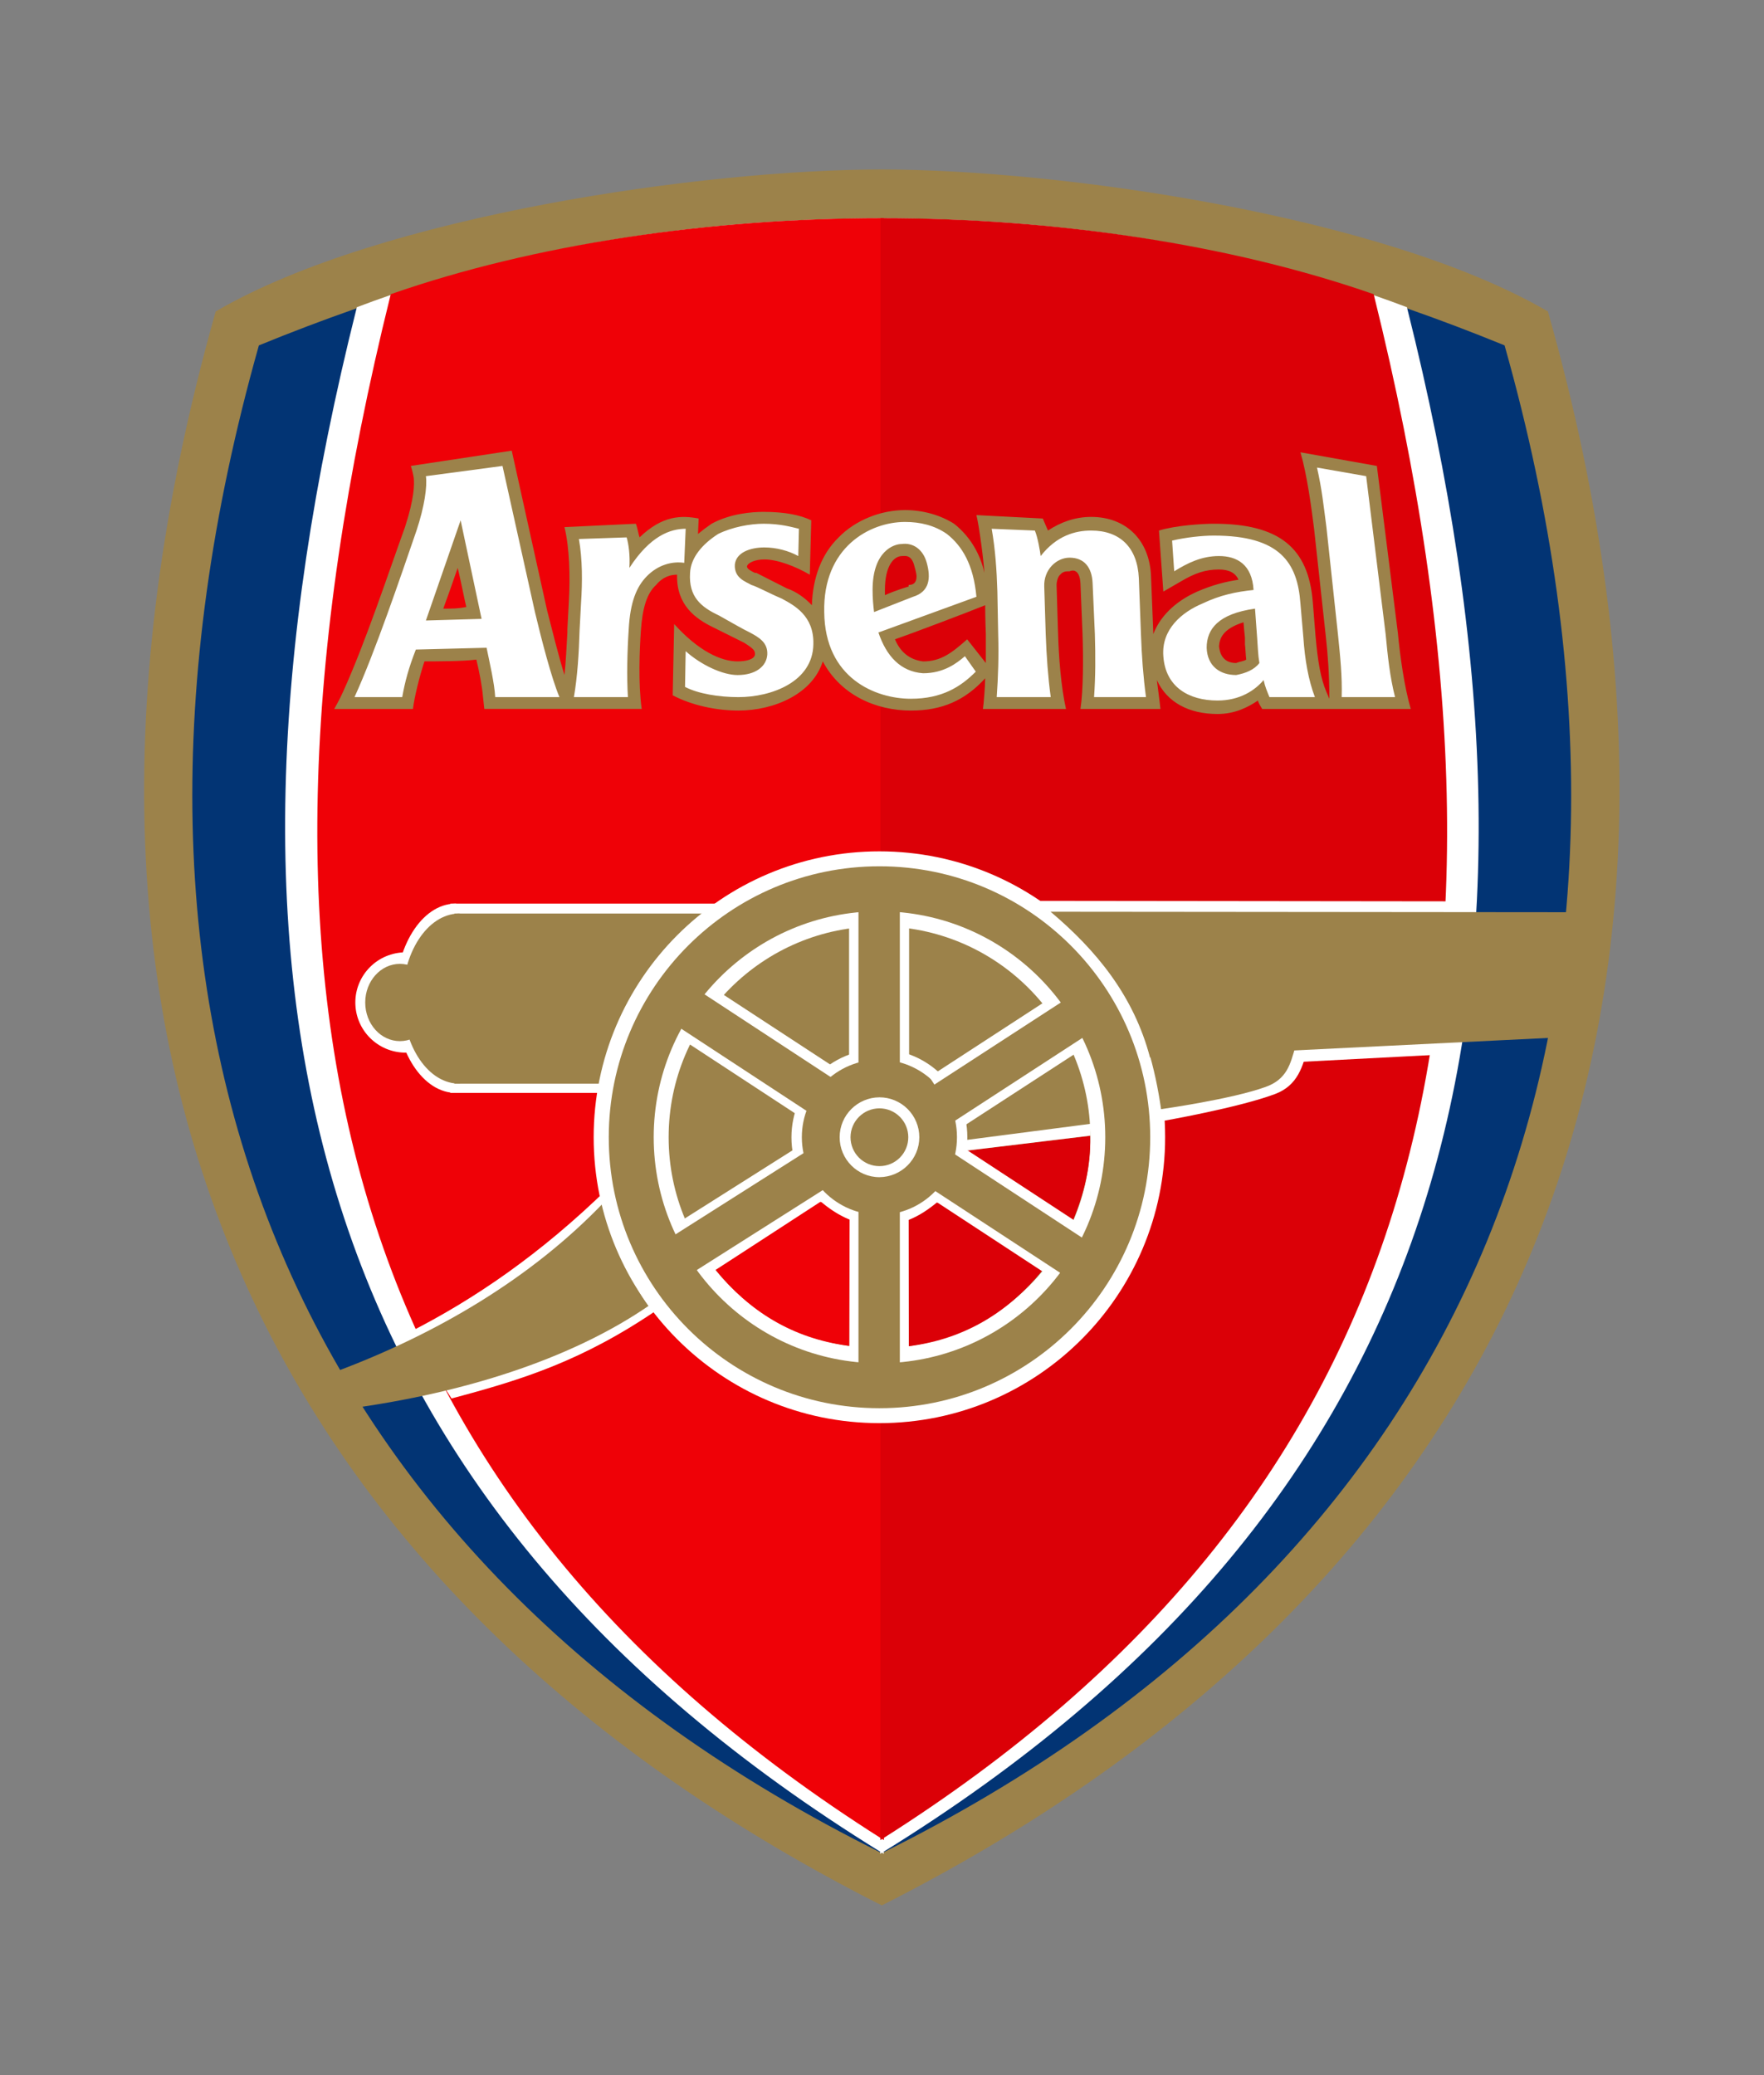 <?xml version="1.0" encoding="UTF-8"?>
<svg xmlns="http://www.w3.org/2000/svg" xmlns:xlink="http://www.w3.org/1999/xlink" width="357px" height="420px" viewBox="0 0 357 420" version="1.1">
<rect x="0" y="0" width="357" height="420" fill="#808080" stroke="none"/>
<g id="surface1">
<path style="fill-rule:nonzero;fill:rgb(61.176%,50.98%,29.02%);fill-opacity:1;stroke-width:0.793;stroke-linecap:butt;stroke-linejoin:miter;stroke:rgb(61.176%,50.98%,29.02%);stroke-opacity:1;stroke-miterlimit:282;" d="M 161.397 0.397 C 122.961 0.397 52.088 10.34 15.995 31.327 C -31.526 199.805 33.102 314.369 161.397 379.395 C 289.691 314.369 354.319 199.235 306.798 31.331 C 270.667 10.34 199.832 0.397 161.397 0.397 Z M 161.397 0.397 " transform="matrix(0.925,0,0,0.925,29.169,34.3)"/>
<path style="fill-rule:nonzero;fill:rgb(0.784%,20.392%,45.49%);fill-opacity:1;stroke-width:0.793;stroke-linecap:butt;stroke-linejoin:miter;stroke:rgb(0.784%,20.392%,45.49%);stroke-opacity:1;stroke-miterlimit:282;" d="M 161.397 11.227 C 123.636 11.227 81.118 16.056 25.435 38.787 C -16.019 185.847 32.072 303.718 161.397 367.962 C 290.721 303.718 338.774 185.847 297.324 38.787 C 241.637 16.056 199.157 11.227 161.397 11.227 Z M 161.397 11.227 " transform="matrix(0.925,0,0,0.925,29.169,34.3)"/>
<path style="fill-rule:nonzero;fill:rgb(100%,100%,100%);fill-opacity:1;stroke-width:0.793;stroke-linecap:butt;stroke-linejoin:miter;stroke:rgb(100%,100%,100%);stroke-opacity:1;stroke-miterlimit:282;" d="M 161.219 11.087 C 123.636 11.087 83.283 16.66 46.87 30.44 C 9.109 181.017 36.97 290.968 161.43 367.852 Z M 161.43 367.852 C 285.895 290.968 313.717 181.017 275.957 30.44 C 239.543 16.66 199.229 11.087 161.646 11.087 Z M 161.43 367.852 " transform="matrix(0.925,0,0,0.925,29.169,34.3)"/>
<path style="fill-rule:nonzero;fill:rgb(93.725%,0.392%,2.745%);fill-opacity:1;stroke-width:0.793;stroke-linecap:butt;stroke-linejoin:miter;stroke:rgb(93.725%,0.392%,2.745%);stroke-opacity:1;stroke-miterlimit:282;" d="M 161.43 11.049 C 123.636 11.049 85.378 16.77 54.288 27.599 C 15.176 185.421 46.587 291.998 161.468 364.833 Z M 161.43 11.049 " transform="matrix(0.925,0,0,0.925,29.169,34.3)"/>
<path style="fill-rule:nonzero;fill:rgb(85.882%,0%,2.745%);fill-opacity:1;stroke-width:0.793;stroke-linecap:butt;stroke-linejoin:miter;stroke:rgb(85.882%,0%,2.745%);stroke-opacity:1;stroke-miterlimit:282;" d="M 161.502 11.049 C 199.3 11.049 237.559 16.77 268.683 27.599 C 307.794 185.421 276.383 291.998 161.468 364.833 Z M 161.502 11.049 " transform="matrix(0.925,0,0,0.925,29.169,34.3)"/>
<path style=" stroke:none;fill-rule:nonzero;fill:rgb(100%,100%,100%);fill-opacity:1;" d="M 133.348 264.875 C 117.918 275.457 105.637 279.266 91.383 283.047 L 82.781 269.672 C 95.883 263.035 109.445 253.801 123.105 240.43 C 124.254 253.406 130.297 262.605 133.348 264.875 Z M 133.348 264.875 "/>
<path style=" stroke:none;fill-rule:nonzero;fill:rgb(61.176%,50.98%,29.02%);fill-opacity:1;" d="M 131.246 264.316 C 116.602 274.367 96.211 281.367 72.863 284.785 L 68.102 277.559 C 88.102 270.062 107.406 258.895 122.383 243.188 C 124.648 253.242 128.094 259.914 131.246 264.316 Z M 131.246 264.316 "/>
<path style=" stroke:none;fill-rule:nonzero;fill:rgb(100%,100%,100%);fill-opacity:1;" d="M 92.238 202.902 C 92.238 208.52 87.707 213.055 82.094 213.055 C 76.477 213.055 71.914 208.52 71.914 202.902 C 71.914 197.285 76.477 192.75 82.094 192.75 C 87.707 192.75 92.238 197.285 92.238 202.902 Z M 92.238 202.902 "/>
<path style=" stroke:none;fill-rule:nonzero;fill:rgb(100%,100%,100%);fill-opacity:1;" d="M 91.152 182.891 L 91.152 221.203 L 121.332 221.203 C 123.301 208.355 130.59 194.719 147.105 182.891 Z M 91.152 182.891 "/>
<path style=" stroke:none;fill-rule:nonzero;fill:rgb(100%,100%,100%);fill-opacity:1;" d="M 92.371 221.203 C 85.637 221.305 80.09 212.859 79.988 202.277 C 79.926 191.695 85.309 183.023 92.074 182.891 L 92.305 182.891 "/>
<path style=" stroke:none;fill-rule:nonzero;fill:rgb(61.176%,50.98%,29.02%);fill-opacity:1;" d="M 87.969 202.902 C 87.969 207.238 84.816 210.723 80.941 210.723 C 77.066 210.723 73.914 207.242 73.914 202.902 C 73.914 198.566 77.066 195.082 80.941 195.082 C 84.816 195.082 87.969 198.566 87.969 202.902 Z M 91.977 184.895 L 91.977 219.332 L 121.922 219.332 C 124.285 207.898 130.098 195.738 144.613 184.895 Z M 91.977 184.895 "/>
<path style=" stroke:none;fill-rule:nonzero;fill:rgb(61.176%,50.98%,29.02%);fill-opacity:1;" d="M 93.09 219.332 C 86.754 219.465 81.566 211.84 81.469 202.344 C 81.402 192.848 86.492 185.027 92.828 184.895 L 93.027 184.895 "/>
<path style=" stroke:none;fill-rule:nonzero;fill:rgb(100%,100%,100%);fill-opacity:1;" d="M 235.801 230.176 C 235.801 262.148 209.926 288.039 177.973 288.039 C 146.059 288.039 120.148 262.148 120.148 230.176 C 120.148 198.203 146.059 172.312 177.973 172.312 C 209.926 172.312 235.801 198.203 235.801 230.176 Z M 235.801 230.176 "/>
<path style=" stroke:none;fill-rule:nonzero;fill:rgb(61.176%,50.98%,29.02%);fill-opacity:1;" d="M 232.781 230.176 C 232.781 260.473 208.25 285.016 177.977 285.016 C 147.734 285.016 123.203 260.473 123.203 230.176 C 123.203 199.914 147.734 175.336 177.977 175.336 C 208.25 175.332 232.781 199.879 232.781 230.176 Z M 232.781 230.176 "/>
<path style=" stroke:none;fill-rule:nonzero;fill:rgb(100%,100%,100%);fill-opacity:1;" d="M 223.684 230.176 C 223.684 255.441 203.227 275.914 177.973 275.914 C 152.754 275.914 132.297 255.441 132.297 230.176 C 132.297 204.906 152.754 184.438 177.973 184.438 C 203.227 184.438 223.684 204.906 223.684 230.176 Z M 223.684 230.176 "/>
<path style=" stroke:none;fill-rule:nonzero;fill:rgb(61.176%,50.98%,29.02%);fill-opacity:1;" d="M 220.664 230.176 C 220.664 253.766 201.551 272.859 177.973 272.859 C 154.43 272.859 135.32 253.766 135.32 230.176 C 135.32 206.582 154.43 187.492 177.973 187.492 C 201.551 187.492 220.664 206.582 220.664 230.176 Z M 220.664 230.176 "/>
<path style=" stroke:none;fill-rule:nonzero;fill:rgb(100%,100%,100%);fill-opacity:1;" d="M 195.77 230.176 C 195.805 240 187.824 247.984 178.008 248.016 C 168.156 248.016 160.176 240.035 160.176 230.207 L 160.176 230.176 C 160.176 220.352 168.121 212.367 177.973 212.367 C 187.789 212.332 195.77 220.316 195.77 230.141 Z M 195.77 230.176 "/>
<path style=" stroke:none;fill-rule:nonzero;fill:rgb(61.176%,50.98%,29.02%);fill-opacity:1;" d="M 193.672 230.176 C 193.672 238.852 186.676 245.883 178.008 245.883 C 169.34 245.883 162.312 238.883 162.277 230.211 L 162.277 230.176 C 162.277 221.5 169.305 214.469 177.973 214.469 C 186.645 214.469 193.672 221.469 193.672 230.141 Z M 193.672 230.176 "/>
<path style=" stroke:none;fill-rule:nonzero;fill:rgb(100%,100%,100%);fill-opacity:1;" d="M 186.051 230.176 C 186.051 234.609 182.441 238.223 177.977 238.258 C 173.543 238.258 169.93 234.645 169.93 230.176 C 169.93 225.707 173.543 222.125 177.977 222.094 C 180.117 222.094 182.176 222.945 183.688 224.461 C 185.203 225.977 186.055 228.031 186.051 230.176 Z M 186.051 230.176 "/>
<path style=" stroke:none;fill-rule:nonzero;fill:rgb(61.176%,50.98%,29.02%);fill-opacity:1;" d="M 183.82 230.176 C 183.824 231.727 183.207 233.215 182.109 234.312 C 181.016 235.41 179.527 236.023 177.977 236.023 C 176.422 236.023 174.934 235.41 173.84 234.312 C 172.742 233.215 172.129 231.727 172.129 230.176 C 172.129 226.957 174.758 224.328 177.977 224.328 C 179.527 224.324 181.016 224.941 182.109 226.039 C 183.207 227.137 183.824 228.625 183.82 230.176 Z M 183.82 230.176 "/>
<path style=" stroke:none;fill-rule:nonzero;fill:rgb(100%,100%,100%);fill-opacity:1;" d="M 171.836 186.508 L 183.984 186.508 L 183.984 214.863 L 171.836 214.863 Z M 171.836 186.508 "/>
<path style=" stroke:none;fill-rule:nonzero;fill:rgb(61.176%,50.98%,29.02%);fill-opacity:1;" d="M 173.738 182.43 L 182.109 182.43 L 182.109 218.477 L 173.738 218.477 Z M 173.738 182.43 "/>
<path style=" stroke:none;fill-rule:nonzero;fill:rgb(100%,100%,100%);fill-opacity:1;" d="M 211.828 202.508 L 218.461 212.695 L 194.688 228.137 L 188.09 217.953 Z M 211.828 202.508 "/>
<path style=" stroke:none;fill-rule:nonzero;fill:rgb(61.176%,50.98%,29.02%);fill-opacity:1;" d="M 216.262 201.883 L 220.828 208.914 L 190.617 228.566 L 186.051 221.5 Z M 216.262 201.883 "/>
<path style=" stroke:none;fill-rule:nonzero;fill:rgb(100%,100%,100%);fill-opacity:1;" d="M 160.934 232.477 L 167.434 242.727 L 143.496 257.906 L 136.992 247.625 Z M 160.934 232.477 "/>
<path style=" stroke:none;fill-rule:nonzero;fill:rgb(61.176%,50.98%,29.02%);fill-opacity:1;" d="M 165.004 231.883 L 169.504 238.98 L 139.098 258.27 L 134.598 251.172 Z M 165.004 231.883 "/>
<path style=" stroke:none;fill-rule:nonzero;fill:rgb(100%,100%,100%);fill-opacity:1;" d="M 171.836 246.441 L 183.984 246.441 L 183.984 274.797 L 171.836 274.797 Z M 171.836 246.441 "/>
<path style=" stroke:none;fill-rule:nonzero;fill:rgb(61.176%,50.98%,29.02%);fill-opacity:1;" d="M 173.738 242.398 L 182.109 242.398 L 182.109 278.41 L 173.738 278.41 Z M 173.738 242.398 "/>
<path style="fill-rule:nonzero;fill:rgb(93.725%,0.392%,2.745%);fill-opacity:1;stroke-width:0.311;stroke-linecap:butt;stroke-linejoin:miter;stroke:rgb(93.725%,0.392%,2.745%);stroke-opacity:1;stroke-miterlimit:282;" d="M 148.017 226.014 C 149.791 227.504 151.741 228.855 154.194 229.886 L 154.122 257.231 C 141.735 255.63 132.367 249.521 125.27 240.824 L 148.051 226.014 " transform="matrix(0.925,0,0,0.925,29.169,34.3)"/>
<path style="fill-rule:nonzero;fill:rgb(85.882%,0%,2.745%);fill-opacity:1;stroke-width:0.311;stroke-linecap:butt;stroke-linejoin:miter;stroke:rgb(85.882%,0%,2.745%);stroke-opacity:1;stroke-miterlimit:282;" d="M 173.602 226.12 C 171.795 227.576 169.878 228.961 167.43 229.953 L 167.463 257.302 C 179.85 255.702 189.219 249.593 196.32 240.892 L 173.568 226.12 " transform="matrix(0.925,0,0,0.925,29.169,34.3)"/>
<path style=" stroke:none;fill-rule:nonzero;fill:rgb(85.882%,0%,2.745%);fill-opacity:1;" d="M 195.543 232.902 L 220.629 229.879 C 220.824 236.152 219.316 241.676 217.18 246.965 L 195.477 232.902 "/>
<path style="fill-rule:nonzero;fill:rgb(100%,100%,100%);fill-opacity:1;stroke-width:0.311;stroke-linecap:butt;stroke-linejoin:miter;stroke:rgb(100%,100%,100%);stroke-opacity:1;stroke-miterlimit:282;" d="M 179.85 214.543 C 179.956 214.117 179.922 213.724 180.099 212.483 L 206.862 209.004 C 206.967 210.245 206.896 210.706 206.862 211.276 Z M 179.85 214.543 " transform="matrix(0.925,0,0,0.925,29.169,34.3)"/>
<path style=" stroke:none;fill-rule:nonzero;fill:rgb(100%,100%,100%);fill-opacity:1;" d="M 232.223 211.938 L 264.695 211.938 C 263.68 215.781 262.691 219.691 258.031 221.434 C 250.574 224.23 235.109 226.922 235.109 226.922 C 234.812 222.684 233.863 216.934 232.223 211.938 Z M 232.223 211.938 "/>
<path style=" stroke:none;fill-rule:nonzero;fill:rgb(100%,100%,100%);fill-opacity:1;" d="M 209.598 182.332 L 294.445 182.43 L 291.457 213.449 L 233.5 216.473 C 230.383 202.605 219.84 189.367 209.598 182.332 Z M 209.598 182.332 "/>
<path style=" stroke:none;fill-rule:nonzero;fill:rgb(61.176%,50.98%,29.02%);fill-opacity:1;" d="M 212.617 184.535 L 320.945 184.633 L 316.809 209.902 L 232.746 214.043 C 229.43 201.488 221.844 192.324 212.617 184.535 Z M 212.617 184.535 "/>
<path style=" stroke:none;fill-rule:nonzero;fill:rgb(61.176%,50.98%,29.02%);fill-opacity:1;" d="M 232.223 211.938 L 262.133 211.938 C 261.148 215.355 260.461 218.477 256.059 220.02 C 249.066 222.52 234.98 224.488 234.98 224.488 C 234.387 220.383 233.535 216.211 232.223 211.938 Z M 199.383 137.285 C 199.383 138.664 199.09 142.445 198.926 143.496 L 215.738 143.496 C 214.719 139.023 214.258 132.816 214.129 128.02 C 214.129 128.348 213.832 118.391 213.832 118.391 C 213.832 117.699 214.129 116.648 214.555 116.32 C 215.148 115.629 215.738 115.629 216.461 115.629 C 217.184 115.301 218.496 115.301 218.66 118.027 L 219.086 128.348 C 219.25 133.176 219.25 139.715 218.66 143.496 L 234.848 143.496 C 234.715 142.113 234.258 138.664 234.125 137.645 C 236.16 142.113 240.562 144.512 246.406 144.512 C 249.887 144.512 252.547 143.164 254.582 141.785 C 254.582 142.113 255.438 143.496 255.438 143.496 L 285.516 143.496 C 284.203 139.023 283.348 132.816 282.891 128.02 L 278.652 94.305 L 263.188 91.547 C 264.5 96.016 265.387 102.551 265.945 107.023 L 268.309 128.707 C 268.734 132.488 269.031 136.629 269.031 141.094 L 269.031 141.426 L 268.441 140.043 C 267.258 137.285 266.699 133.867 266.238 128.707 L 265.68 121.809 C 264.797 110.801 258.82 106 245.652 106 C 243.484 106 237.934 106.328 234.551 107.383 L 235.438 119.734 L 238.953 117.699 C 241.875 115.957 244.043 115.266 246.668 115.266 C 248.738 115.266 250.051 115.957 250.641 117.34 C 248.148 117.699 245.387 118.391 242.301 119.734 C 237.641 121.805 234.715 124.926 233.402 128.344 L 233.402 128.016 L 232.945 116.648 C 232.684 109.418 227.984 104.621 220.828 104.621 C 217.641 104.621 214.719 105.641 212.094 107.379 C 211.93 107.02 211.797 106.688 211.633 106.328 L 211.043 104.949 L 197.609 104.258 C 198.203 106.688 199.09 113.559 199.219 115.957 C 198.496 112.539 196.594 108.762 193.078 106 C 190.32 104.258 186.809 103.238 183.164 103.238 C 178.203 103.238 173.082 105.309 169.73 108.762 C 166.219 112.176 164.477 117.008 164.312 122.496 C 163 121.113 161.262 119.77 159.223 119.078 L 153.082 115.957 L 152.789 115.957 C 151.344 115.266 151.18 114.938 151.18 114.609 C 151.344 113.918 152.789 113.227 154.691 113.227 C 157.32 113.227 160.965 114.609 163.887 116.316 L 164.184 105.309 C 161.98 104.258 158.93 103.602 154.527 103.602 C 152.195 103.602 147.828 103.93 144.02 106 C 143.07 106.648 142.152 107.34 141.262 108.07 L 141.395 104.945 C 137.879 104.289 134.105 104.289 129.441 108.758 C 129.277 108.398 128.98 106.688 128.684 106 L 114.238 106.688 C 115.254 110.797 115.418 116.645 115.125 121.805 L 114.828 127.324 L 114.828 128.016 C 114.664 130.773 114.535 133.863 114.238 136.625 C 113.055 132.812 111.773 127.652 110.723 123.547 L 103.566 91.215 L 83.141 94.301 C 83.273 94.629 83.566 95.684 83.734 96.699 C 83.863 98.082 83.863 100.84 81.961 106.688 C 78.609 115.957 73.945 130.086 69.418 140.039 C 68.824 141.422 67.645 143.492 67.645 143.492 L 83.57 143.492 C 83.863 141.09 84.883 136.953 85.902 133.863 C 88.102 133.863 93.781 133.863 96.406 133.5 C 97 135.934 97.59 139.02 97.754 141.09 L 98.016 143.488 L 129.867 143.488 C 129.145 138.332 129.441 131.461 129.703 127.652 C 130 123.184 130.887 120.094 132.793 118.387 C 134.234 116.645 135.844 116.316 137.027 116.316 C 136.863 122.492 140.805 125.254 144.316 126.961 L 150.59 130.082 C 152.789 131.461 152.789 131.793 152.789 132.48 C 152.656 133.5 150.883 133.863 149.277 133.863 C 145.926 133.863 141.395 131.793 136.438 126.305 L 136.141 140.73 C 140.082 142.797 145.039 143.816 149.441 143.816 C 156.73 143.816 164.48 140.398 166.516 133.859 C 170.16 140.727 177.32 143.816 184.348 143.816 C 190.617 143.824 195.277 141.785 199.383 137.285 Z M 89.711 123.188 C 90.598 120.789 91.316 118.719 92.633 114.941 C 93.52 118.719 93.945 121.117 94.371 122.859 C 92.633 123.188 91.746 123.188 89.711 123.188 Z M 179.09 119.41 C 179.09 114.609 180.832 112.543 182.574 112.543 C 183.164 112.543 184.477 112.18 185.066 114.609 C 185.363 115.629 185.492 116.32 185.492 116.648 C 185.492 118.027 184.773 118.391 183.887 118.391 L 183.887 118.719 C 183.887 118.719 181.422 119.41 179.09 120.461 Z M 195.738 129.398 C 192.652 132.125 190.453 133.867 186.809 133.867 C 183.887 133.504 182.145 131.797 181.125 129.398 C 184.18 128.348 196 123.879 199.383 122.496 C 199.383 125.258 199.516 128.344 199.516 128.344 L 199.516 134.195 Z M 250.184 134.195 C 247.426 134.195 246.832 132.125 246.699 130.777 C 246.832 129.398 247.258 127.328 251.66 125.949 C 251.738 126.98 251.836 128.008 251.953 129.035 L 251.953 130.418 C 252.086 131.469 252.086 132.484 252.215 133.504 C 251.66 133.867 250.938 133.867 250.184 134.195 "/>
<path style=" stroke:none;fill-rule:nonzero;fill:rgb(100%,100%,100%);fill-opacity:1;" d="M 161.688 107.023 C 160.242 106.691 158.043 106.004 154.527 106.004 C 151.77 106.004 148.125 106.691 145.336 108.074 C 142.117 110.145 139.785 112.871 139.652 115.992 C 139.359 120.789 141.852 122.859 145.496 124.57 C 147.961 125.949 150.324 127.328 151.77 128.02 C 153.676 129.039 155.414 130.09 155.285 132.488 C 155.121 134.887 152.918 136.629 149.273 136.629 C 146.219 136.629 141.852 134.559 138.766 131.797 L 138.637 139.027 C 141.262 140.406 145.496 141.098 149.438 141.098 C 156.137 141.098 164.477 138.008 164.609 130.418 C 164.773 124.57 160.668 122.496 158.207 121.152 C 155.711 120.102 153.215 118.719 152.066 118.391 C 150.883 117.699 148.551 117.012 148.719 114.25 C 148.98 111.852 151.77 110.801 154.691 110.801 C 157.156 110.801 159.652 111.492 161.555 112.543 M 101.695 94.305 L 86.195 96.375 C 86.492 98.445 85.902 102.551 84.293 107.383 C 81.105 116.648 75.852 132.125 71.746 141.094 L 81.402 141.094 C 81.961 137.973 82.684 135.246 84.16 131.469 L 98.477 131.105 C 99.035 133.867 100.086 138.336 100.219 141.094 L 113.223 141.094 C 111.613 137.285 109.578 129.398 108.262 123.875 Z M 86.195 125.586 L 93.223 105.312 L 97.461 125.258 M 138.77 107.023 L 138.473 113.922 C 136.141 113.562 133.219 114.25 130.887 116.648 C 128.852 118.719 127.539 121.809 127.242 127.328 C 126.945 131.797 126.816 136.957 127.078 141.098 L 116.145 141.098 C 116.867 136.957 117.16 132.16 117.293 127.656 L 117.586 122.172 C 117.883 117.703 117.883 113.234 117.16 109.094 L 126.816 108.766 C 127.242 110.145 127.539 112.543 127.375 114.941 C 131.609 108.402 135.715 107.023 138.77 107.023 M 276.484 96.375 L 266.535 94.633 C 267.555 99.137 267.848 102.223 268.441 106.691 L 270.773 128.348 C 271.23 132.816 271.66 136.957 271.527 141.094 L 282.332 141.094 C 281.277 136.957 280.852 132.816 280.426 128.348 M 231.926 141.094 C 231.367 136.957 231.07 132.816 230.906 128.348 L 230.48 117.012 C 230.184 110.801 226.672 107.383 220.824 107.383 C 217.641 107.383 213.832 108.402 210.613 112.543 C 210.48 111.492 210.023 108.762 209.434 107.383 L 200.699 107.023 C 201.418 111.16 201.715 115.27 201.848 119.738 L 202.012 128.348 C 202.141 132.816 202.012 136.957 201.715 141.094 L 212.648 141.094 C 212.09 136.957 211.797 132.816 211.633 128.348 L 211.336 118.719 C 211.203 115.27 213.832 112.871 216.461 112.871 C 219.512 112.871 220.992 114.941 221.121 118.027 L 221.582 128.348 C 221.715 132.816 221.715 136.957 221.418 141.094 M 266.109 141.094 C 264.797 137.645 264.074 133.504 263.777 129.035 L 263.184 122.168 C 262.594 113.922 259.113 108.402 245.648 108.402 C 243.316 108.402 239.969 108.762 237.211 109.418 L 237.637 115.629 C 240.395 113.922 243.188 112.543 246.699 112.543 C 250.344 112.543 253.398 114.25 253.695 119.41 C 250.184 119.77 246.965 120.426 243.32 122.168 C 239.25 123.879 235.012 127.328 235.438 132.816 C 235.863 139.023 240.559 141.785 246.406 141.785 C 250.938 141.785 253.992 139.715 255.73 137.645 C 256.027 139.023 256.488 140.043 256.914 141.094 Z M 250.184 136.625 C 246.961 136.625 244.34 134.887 244.207 131.105 C 244.207 127.328 246.539 124.238 253.992 123.188 L 254.418 129.035 C 254.582 131.105 254.582 132.488 254.879 134.195 C 253.828 135.574 252.086 136.266 250.184 136.625 M 191.633 108.074 C 189.141 106.332 186.219 105.641 183.164 105.641 C 176.004 105.641 166.516 110.801 166.809 123.879 C 166.941 137.285 177.188 141.426 184.344 141.426 C 190.617 141.426 194.426 139.023 197.48 135.938 L 195.277 132.816 C 193.672 134.195 191.043 136.266 186.809 136.266 C 182.277 135.938 179.387 132.816 177.777 128.016 L 197.609 120.789 C 197.02 114.25 194.688 110.473 191.633 108.074 Z M 184.773 120.789 L 176.891 123.879 C 176.727 122.496 176.594 121.117 176.594 119.41 C 176.594 111.488 180.961 110.109 182.438 110.109 C 184.773 109.781 186.809 111.16 187.562 113.922 C 188.418 117.012 188.121 119.77 184.773 120.789 M 138.047 210.363 L 144.711 200.207 L 168.418 215.719 L 161.754 225.902 Z M 138.047 210.363 "/>
<path style=" stroke:none;fill-rule:nonzero;fill:rgb(61.176%,50.98%,29.02%);fill-opacity:1;" d="M 135.844 206.879 L 140.441 199.848 L 170.555 219.594 L 165.957 226.625 Z M 135.844 206.879 "/>
<path style=" stroke:none;fill-rule:nonzero;fill:rgb(100%,100%,100%);fill-opacity:1;" d="M 188.648 242.695 L 195.312 232.508 L 219.02 248.051 L 212.355 258.238 Z M 188.648 242.695 "/>
<path style=" stroke:none;fill-rule:nonzero;fill:rgb(61.176%,50.98%,29.02%);fill-opacity:1;" d="M 186.445 239.211 L 191.043 232.18 L 221.156 251.926 L 216.559 258.926 Z M 186.445 239.211 "/>
</g>
</svg>
